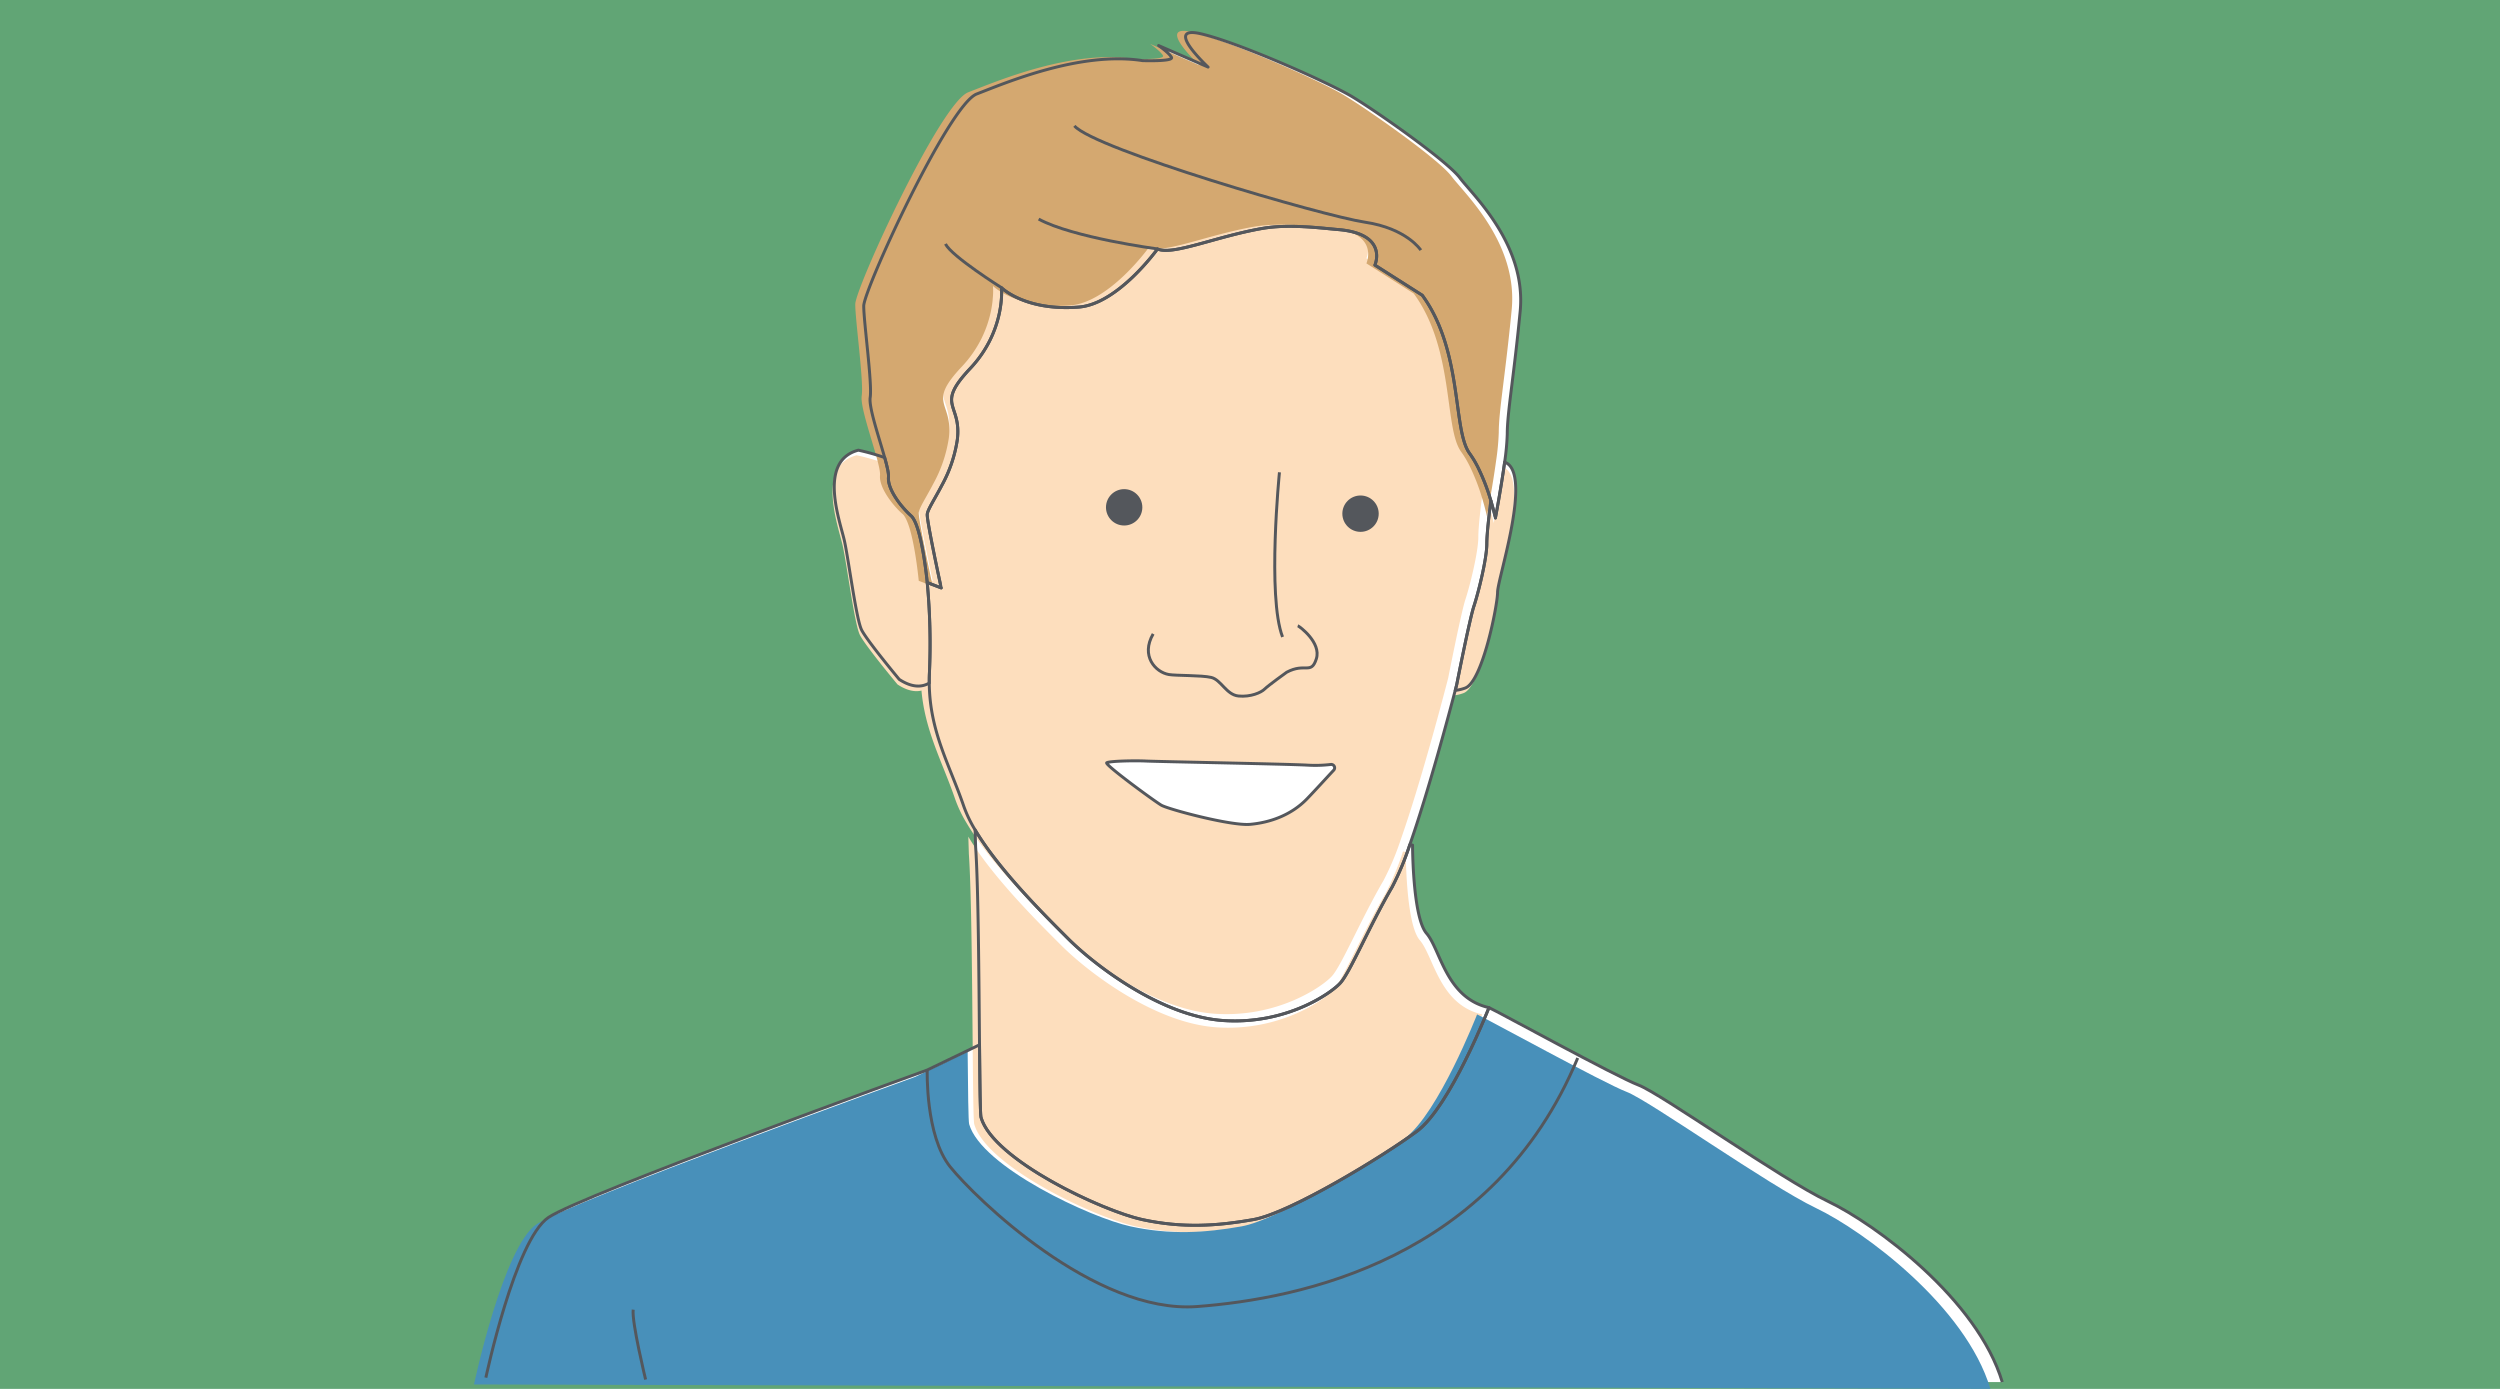 <svg xmlns="http://www.w3.org/2000/svg" viewBox="0 0 841.89 467.717"><defs><style>.cls-1{fill:#61a575;}.cls-2{fill:#fff;}.cls-3{fill:#fddebd;}.cls-4{fill:#d4a870;}.cls-5{fill:#4890ba;}.cls-6{fill:none;stroke:#54575c;stroke-linejoin:round;}.cls-7{fill:#54575c;}</style></defs><g id="Layer_3" data-name="Layer 3"><rect class="cls-1" width="841.89" height="468.459"/><path class="cls-2" d="M615.571,404.549c-15.945-7.61-56.171-36.239-63.781-39.138-7.61-2.899-47.836-25.005-50.372-26.092,0,0-13.046,33.34-24.28,41.675s-42.762,27.542-55.084,29.716-23.918,2.899-37.326,0c-13.409-2.899-50.254-20.06-54.359-34.427-.272-.953-.391-11.067-.51-24.435L312.249,360.338S195.921,402.375,184.687,409.985s-21.071,53.944-21.071,53.944l510.661,1.502C665.943,437.527,631.516,412.16,615.571,404.549Z"/><path class="cls-2" d="M480.398,314.314c-4.711-5.436-4.711-29.716-4.711-29.716l-.928-.139a93.407,93.407,0,0,1-5.957,14.272c-7.61,13.046-14.133,28.629-17.395,32.253-3.261,3.624-18.482,14.133-39.501,12.684-21.019-1.45-43.487-18.844-52.184-27.542-7.239-7.239-23.255-23.01-31.352-36.663l.186,5.859c.905,13.121,1.104,44.316,1.302,66.525.119,13.369.238,23.482.51,24.435,4.105,14.367,40.95,31.528,54.359,34.427,13.408,2.899,25.005,2.174,37.326,0s43.849-21.381,55.084-29.716,24.28-41.675,24.28-41.675C486.922,336.058,485.11,319.75,480.398,314.314Z"/><path class="cls-2" d="M502.064,168.62c-.536,4.109-1.372,11.062-1.372,14.509,0,5.073-2.899,16.67-4.349,21.019s-5.798,26.455-5.798,26.455-.173.673-.489,1.885a13.687,13.687,0,0,0,3.389-.798c5.798-2.174,10.872-27.904,10.872-32.253,0-4.349,10.509-35.877,3.986-42.762a4.262,4.262,0,0,0-1.607-1.053c-1.174,8.633-3.104,18.81-3.104,18.81S503.081,172.012,502.064,168.62Z"/><path class="cls-2" d="M312.249,196.174s-1.812-19.207-5.436-22.468-7.973-9.06-7.61-13.046c.107-1.182-.456-3.609-1.28-6.558a74.26,74.26,0,0,0-8.867-2.502c-13.771,3.624-6.161,23.918-4.711,30.441,1.45,6.523,3.986,26.455,5.798,30.079,1.812,3.624,12.684,16.67,12.684,16.67,4.398,2.886,7.699,2.642,10.106,1.231-.009-.996-0-2.006.041-3.043A221.958,221.958,0,0,0,312.249,196.174Z"/><path class="cls-2" d="M497.724,157.409a34.629,34.629,0,0,0-2.83-4.721c-5.798-7.973-2.174-34.427-15.945-53.271l-15.945-10.147s4.711-10.509-12.321-11.959c-6.244-.531-16.723-1.945-25.73-.362-15.56,2.734-30.102,9.181-35.152,6.885,0,0-13.271,18.514-26.455,19.569-18.12,1.45-26.092-6.523-26.092-6.523s1.45,14.496-10.509,27.179-2.899,11.597-4.349,23.918a45.93,45.93,0,0,1-5.301,15.605c-2.473,4.745-4.846,8.248-4.846,9.762,0,2.899,4.711,24.643,4.711,24.643l-4.711-1.812a221.958,221.958,0,0,1,.725,30.803c-.041,1.037-.05,2.047-.041,3.043.146,16.409,6.854,27.524,11.638,41.532a43.417,43.417,0,0,0,3.8,7.911c8.097,13.653,24.113,29.424,31.352,36.663,8.698,8.697,31.166,26.092,52.184,27.542,21.019,1.45,36.239-9.06,39.501-12.684,3.261-3.624,9.785-19.207,17.395-32.253a93.407,93.407,0,0,0,5.957-14.272c6.298-17.974,13.397-44.701,15.297-51.972.317-1.212.489-1.885.489-1.885s4.349-22.106,5.798-26.455,4.349-15.945,4.349-21.019c0-3.446.836-10.4,1.372-14.509A70.339,70.339,0,0,0,497.724,157.409Z"/><path class="cls-2" d="M491.633,59.915c-4.349-5.798-28.629-22.831-36.601-27.542-7.973-4.711-38.051-18.12-50.735-21.019C391.613,8.456,406.833,22.589,406.833,22.589l-16.67-7.248s3.624,2.537,4.349,3.986c.725,1.45-9.784,1.087-9.784,1.087C363.709,17.153,338.341,28.025,328.919,31.649c-9.422,3.624-38.051,65.955-38.051,71.391s2.899,26.092,2.174,30.803c-.51,3.315,2.924,13.262,4.88,20.259.824,2.948,1.388,5.376,1.28,6.558-.362,3.986,3.986,9.785,7.61,13.046s5.436,22.468,5.436,22.468l4.711,1.812S312.249,176.243,312.249,173.344c0-1.514,2.373-5.017,4.846-9.762a45.93,45.93,0,0,0,5.301-15.605c1.449-12.321-7.61-11.234,4.349-23.918s10.509-27.179,10.509-27.179,7.973,7.973,26.092,6.523c13.184-1.055,26.455-19.569,26.455-19.569,5.05,2.295,19.592-4.151,35.152-6.885,9.006-1.583,19.485-.169,25.73.362,17.032,1.449,12.321,11.959,12.321,11.959l15.945,10.147c13.771,18.844,10.147,45.299,15.945,53.271a34.629,34.629,0,0,1,2.83,4.721,70.339,70.339,0,0,1,4.34,11.211c1.017,3.393,1.527,5.811,1.527,5.811s1.93-10.177,3.104-18.81a81.121,81.121,0,0,0,.883-9.456c0-7.248,2.174-18.844,4.349-41.312S495.981,65.714,491.633,59.915Z"/><path class="cls-3" d="M478.113,316.599c-4.711-5.436-4.711-29.716-4.711-29.716l-.928-.139a93.408,93.408,0,0,1-5.957,14.272c-7.61,13.046-14.133,28.629-17.395,32.253-3.261,3.624-18.482,14.133-39.501,12.684-21.019-1.45-43.487-18.844-52.184-27.542-7.239-7.239-23.255-23.01-31.352-36.663l.186,5.859c.905,13.121,1.104,44.316,1.302,66.525.119,13.369.238,23.482.51,24.435,4.105,14.367,40.95,31.528,54.359,34.427,13.408,2.899,25.005,2.174,37.326,0s43.849-21.381,55.083-29.716S499.132,341.604,499.132,341.604C484.636,338.343,482.824,322.035,478.113,316.599Z"/><path class="cls-3" d="M501.493,170.334c-.536,4.109-1.372,11.062-1.372,14.509,0,5.073-2.899,16.67-4.349,21.019s-5.798,26.455-5.798,26.455-.173.673-.489,1.885a13.687,13.687,0,0,0,3.389-.798c5.798-2.174,10.872-27.904,10.872-32.253,0-4.349,10.509-35.877,3.986-42.762a4.262,4.262,0,0,0-1.607-1.053c-1.174,8.633-3.104,18.81-3.104,18.81S502.51,173.726,501.493,170.334Z"/><path class="cls-3" d="M311.678,197.888s-1.812-19.207-5.436-22.468-7.973-9.06-7.61-13.046c.107-1.182-.456-3.61-1.28-6.558a74.261,74.261,0,0,0-8.867-2.502c-13.771,3.624-6.161,23.918-4.711,30.441,1.45,6.523,3.986,26.455,5.798,30.079,1.812,3.624,12.684,16.67,12.684,16.67,4.398,2.886,7.699,2.642,10.106,1.231-.009-.996-0-2.006.041-3.043A221.957,221.957,0,0,0,311.678,197.888Z"/><path class="cls-3" d="M494.868,155.124a34.629,34.629,0,0,0-2.83-4.721c-5.798-7.973-2.174-34.427-15.945-53.271l-15.945-10.147s4.711-10.509-12.321-11.959c-6.244-.531-16.723-1.945-25.73-.362-15.56,2.734-30.102,9.181-35.152,6.885,0,0-13.271,18.514-26.455,19.569-18.12,1.45-26.092-6.523-26.092-6.523s1.45,14.496-10.509,27.179S320.989,133.37,319.539,145.691a45.93,45.93,0,0,1-5.301,15.605c-2.473,4.745-4.846,8.248-4.846,9.762,0,2.899,4.711,24.643,4.711,24.643l-4.711-1.812a221.959,221.959,0,0,1,.725,30.803c-.041,1.037-.05,2.047-.041,3.043.146,16.409,6.854,27.524,11.638,41.532a43.418,43.418,0,0,0,3.8,7.911c8.097,13.653,24.113,29.424,31.352,36.663,8.698,8.697,31.166,26.092,52.184,27.542,21.019,1.45,36.239-9.06,39.501-12.684,3.261-3.624,9.785-19.207,17.395-32.253a93.408,93.408,0,0,0,5.957-14.272c6.298-17.974,13.397-44.701,15.297-51.972.317-1.212.489-1.885.489-1.885s4.349-22.106,5.798-26.455,4.349-15.945,4.349-21.019c0-3.446.836-10.4,1.372-14.509A70.339,70.339,0,0,0,494.868,155.124Z"/><path class="cls-4" d="M488.776,59.344c-4.349-5.798-28.629-22.831-36.601-27.542-7.973-4.711-38.051-18.12-50.735-21.019-12.684-2.899,2.537,11.234,2.537,11.234l-16.67-7.248s3.624,2.537,4.349,3.986c.725,1.45-9.784,1.087-9.784,1.087-21.019-3.261-46.386,7.61-55.808,11.234-9.422,3.624-38.051,65.955-38.051,71.391s2.899,26.092,2.174,30.803c-.51,3.315,2.924,13.262,4.88,20.259.824,2.948,1.388,5.376,1.28,6.558-.362,3.986,3.986,9.785,7.61,13.046s5.436,22.468,5.436,22.468l4.711,1.812s-4.711-21.744-4.711-24.643c0-1.514,2.373-5.017,4.846-9.762a45.93,45.93,0,0,0,5.301-15.605c1.449-12.321-7.61-11.234,4.349-23.918S334.397,96.308,334.397,96.308s7.973,7.973,26.092,6.523c13.184-1.055,26.455-19.569,26.455-19.569,5.05,2.295,19.592-4.151,35.152-6.885,9.006-1.583,19.485-.169,25.73.362,17.032,1.449,12.321,11.959,12.321,11.959l15.945,10.147c13.771,18.844,10.147,45.299,15.945,53.271a34.629,34.629,0,0,1,2.83,4.721,70.339,70.339,0,0,1,4.34,11.211c1.017,3.393,1.527,5.811,1.527,5.811s1.93-10.177,3.104-18.81a81.121,81.121,0,0,0,.883-9.456c0-7.248,2.174-18.844,4.349-41.312S493.125,65.142,488.776,59.344Z"/><path class="cls-5" d="M611.571,406.835c-15.945-7.61-56.171-36.239-63.781-39.138-7.61-2.899-47.836-25.005-50.372-26.092,0,0-13.046,33.34-24.28,41.675s-42.762,27.542-55.083,29.716-23.918,2.899-37.326,0c-13.409-2.899-50.254-20.06-54.359-34.427-.272-.953-.391-11.067-.51-24.435L308.25,362.623s-116.328,42.037-127.562,49.648S159.618,466.215,159.618,466.215l510.661,1.502C661.944,439.812,627.517,414.445,611.571,406.835Z"/><path class="cls-6" d="M674.278,465.431c-8.335-27.904-42.762-53.272-58.707-60.882-15.945-7.61-56.171-36.239-63.781-39.138-7.61-2.899-47.836-25.005-50.372-26.092,0,0-13.046,33.34-24.28,41.675s-42.762,27.542-55.084,29.716-23.918,2.899-37.326,0c-13.409-2.899-50.254-20.06-54.359-34.427-.272-.953-.391-11.067-.51-24.435L312.249,360.338S195.921,402.375,184.687,409.985s-21.071,53.944-21.071,53.944"/><path class="cls-6" d="M480.398,314.314c-4.711-5.436-4.711-29.716-4.711-29.716l-.928-.139a93.407,93.407,0,0,1-5.957,14.272c-7.61,13.046-14.133,28.629-17.395,32.253-3.261,3.624-18.482,14.133-39.501,12.684-21.019-1.45-43.487-18.844-52.184-27.542-7.239-7.239-23.255-23.01-31.352-36.663l.186,5.859c.905,13.121,1.104,44.316,1.302,66.525.119,13.369.238,23.482.51,24.435,4.105,14.367,40.95,31.528,54.359,34.427,13.408,2.899,25.005,2.174,37.326,0s43.849-21.381,55.084-29.716,24.28-41.675,24.28-41.675C486.922,336.058,485.11,319.75,480.398,314.314Z"/><path class="cls-6" d="M502.064,168.62c-.536,4.109-1.372,11.062-1.372,14.509,0,5.073-2.899,16.67-4.349,21.019s-5.798,26.455-5.798,26.455-.173.673-.489,1.885a13.687,13.687,0,0,0,3.389-.798c5.798-2.174,10.872-27.904,10.872-32.253,0-4.349,10.509-35.877,3.986-42.762a4.262,4.262,0,0,0-1.607-1.053c-1.174,8.633-3.104,18.81-3.104,18.81S503.081,172.012,502.064,168.62Z"/><path class="cls-6" d="M312.249,196.174s-1.812-19.207-5.436-22.468-7.973-9.06-7.61-13.046c.107-1.182-.456-3.609-1.28-6.558a74.26,74.26,0,0,0-8.867-2.502c-13.771,3.624-6.161,23.918-4.711,30.441,1.45,6.523,3.986,26.455,5.798,30.079,1.812,3.624,12.684,16.67,12.684,16.67,4.398,2.886,7.699,2.642,10.106,1.231-.009-.996-0-2.006.041-3.043A221.958,221.958,0,0,0,312.249,196.174Z"/><path class="cls-6" d="M497.724,157.409a34.629,34.629,0,0,0-2.83-4.721c-5.798-7.973-2.174-34.427-15.945-53.271l-15.945-10.147s4.711-10.509-12.321-11.959c-6.244-.531-16.723-1.945-25.73-.362-15.56,2.734-30.102,9.181-35.152,6.885,0,0-13.271,18.514-26.455,19.569-18.12,1.45-26.092-6.523-26.092-6.523s1.45,14.496-10.509,27.179-2.899,11.597-4.349,23.918a45.93,45.93,0,0,1-5.301,15.605c-2.473,4.745-4.846,8.248-4.846,9.762,0,2.899,4.711,24.643,4.711,24.643l-4.711-1.812a221.958,221.958,0,0,1,.725,30.803c-.041,1.037-.05,2.047-.041,3.043.146,16.409,6.854,27.524,11.638,41.532a43.417,43.417,0,0,0,3.8,7.911c8.097,13.653,24.113,29.424,31.352,36.663,8.698,8.697,31.166,26.092,52.184,27.542,21.019,1.45,36.239-9.06,39.501-12.684,3.261-3.624,9.785-19.207,17.395-32.253a93.407,93.407,0,0,0,5.957-14.272c6.298-17.974,13.397-44.701,15.297-51.972.317-1.212.489-1.885.489-1.885s4.349-22.106,5.798-26.455,4.349-15.945,4.349-21.019c0-3.446.836-10.4,1.372-14.509A70.339,70.339,0,0,0,497.724,157.409Z"/><path class="cls-6" d="M491.633,59.915c-4.349-5.798-28.629-22.831-36.601-27.542-7.973-4.711-38.051-18.12-50.735-21.019C391.613,8.456,406.833,22.589,406.833,22.589l-16.67-7.248s3.624,2.537,4.349,3.986c.725,1.45-9.784,1.087-9.784,1.087C363.709,17.153,338.341,28.025,328.919,31.649c-9.422,3.624-38.051,65.955-38.051,71.391s2.899,26.092,2.174,30.803c-.51,3.315,2.924,13.262,4.88,20.259.824,2.948,1.388,5.376,1.28,6.558-.362,3.986,3.986,9.785,7.61,13.046s5.436,22.468,5.436,22.468l4.711,1.812S312.249,176.243,312.249,173.344c0-1.514,2.373-5.017,4.846-9.762a45.93,45.93,0,0,0,5.301-15.605c1.449-12.321-7.61-11.234,4.349-23.918s10.509-27.179,10.509-27.179,7.973,7.973,26.092,6.523c13.184-1.055,26.455-19.569,26.455-19.569,5.05,2.295,19.592-4.151,35.152-6.885,9.006-1.583,19.485-.169,25.73.362,17.032,1.449,12.321,11.959,12.321,11.959l15.945,10.147c13.771,18.844,10.147,45.299,15.945,53.271a34.629,34.629,0,0,1,2.83,4.721,70.339,70.339,0,0,1,4.34,11.211c1.017,3.393,1.527,5.811,1.527,5.811s1.93-10.177,3.104-18.81a81.121,81.121,0,0,0,.883-9.456c0-7.248,2.174-18.844,4.349-41.312S495.981,65.714,491.633,59.915Z"/><path class="cls-6" d="M312.249,360.338s-.665,22.099,7.705,32.563,48.654,49.7,83.182,47.084,99.923-15.695,128.173-83.705"/><path class="cls-6" d="M217.416,464.573s-4.708-19.357-4.185-23.542"/><path class="cls-6" d="M389.801,83.833s-28.517-3.78-40.026-10.058"/><path class="cls-6" d="M337.254,96.879S320.478,86.331,318.385,82.146"/><path class="cls-6" d="M478.471,84.238s-4.708-7.324-18.834-9.417S368.608,50.233,361.807,42.386"/><path class="cls-6" d="M430.864,159.05s-4.185,41.852,1.046,55.455"/><path class="cls-6" d="M437.024,210.73c.587.196,8.017,5.67,6.257,11.145s-3.715,1.173-9.972,4.497c0,0-6.257,4.497-7.43,5.67s-4.693,2.737-8.799,2.346-5.866-5.475-9.19-6.257-11.837-.554-14.274-.978c-4.497-.782-9.581-6.257-5.279-13.687"/><path class="cls-2" d="M449.137,259.363a1.15,1.15,0,0,0-.991-1.925,44.507,44.507,0,0,1-7.992.22c-7.235-.391-50.056-1.173-54.163-1.369s-12.514,0-13.296.587,16.034,12.905,18.38,14.274,23.464,7.039,29.916,6.453,13.687-2.933,19.162-8.603C443.007,266.042,446.766,261.881,449.137,259.363Z"/><circle class="cls-7" cx="378.567" cy="170.846" r="6.123"/><circle class="cls-7" cx="458.165" cy="172.983" r="6.123"/><path class="cls-6" d="M449.137,259.363a1.15,1.15,0,0,0-.991-1.925,44.507,44.507,0,0,1-7.992.22c-7.235-.391-50.056-1.173-54.163-1.369s-12.514,0-13.296.587,16.034,12.905,18.38,14.274,23.464,7.039,29.916,6.453,13.687-2.933,19.162-8.603C443.007,266.042,446.766,261.881,449.137,259.363Z"/></g></svg>